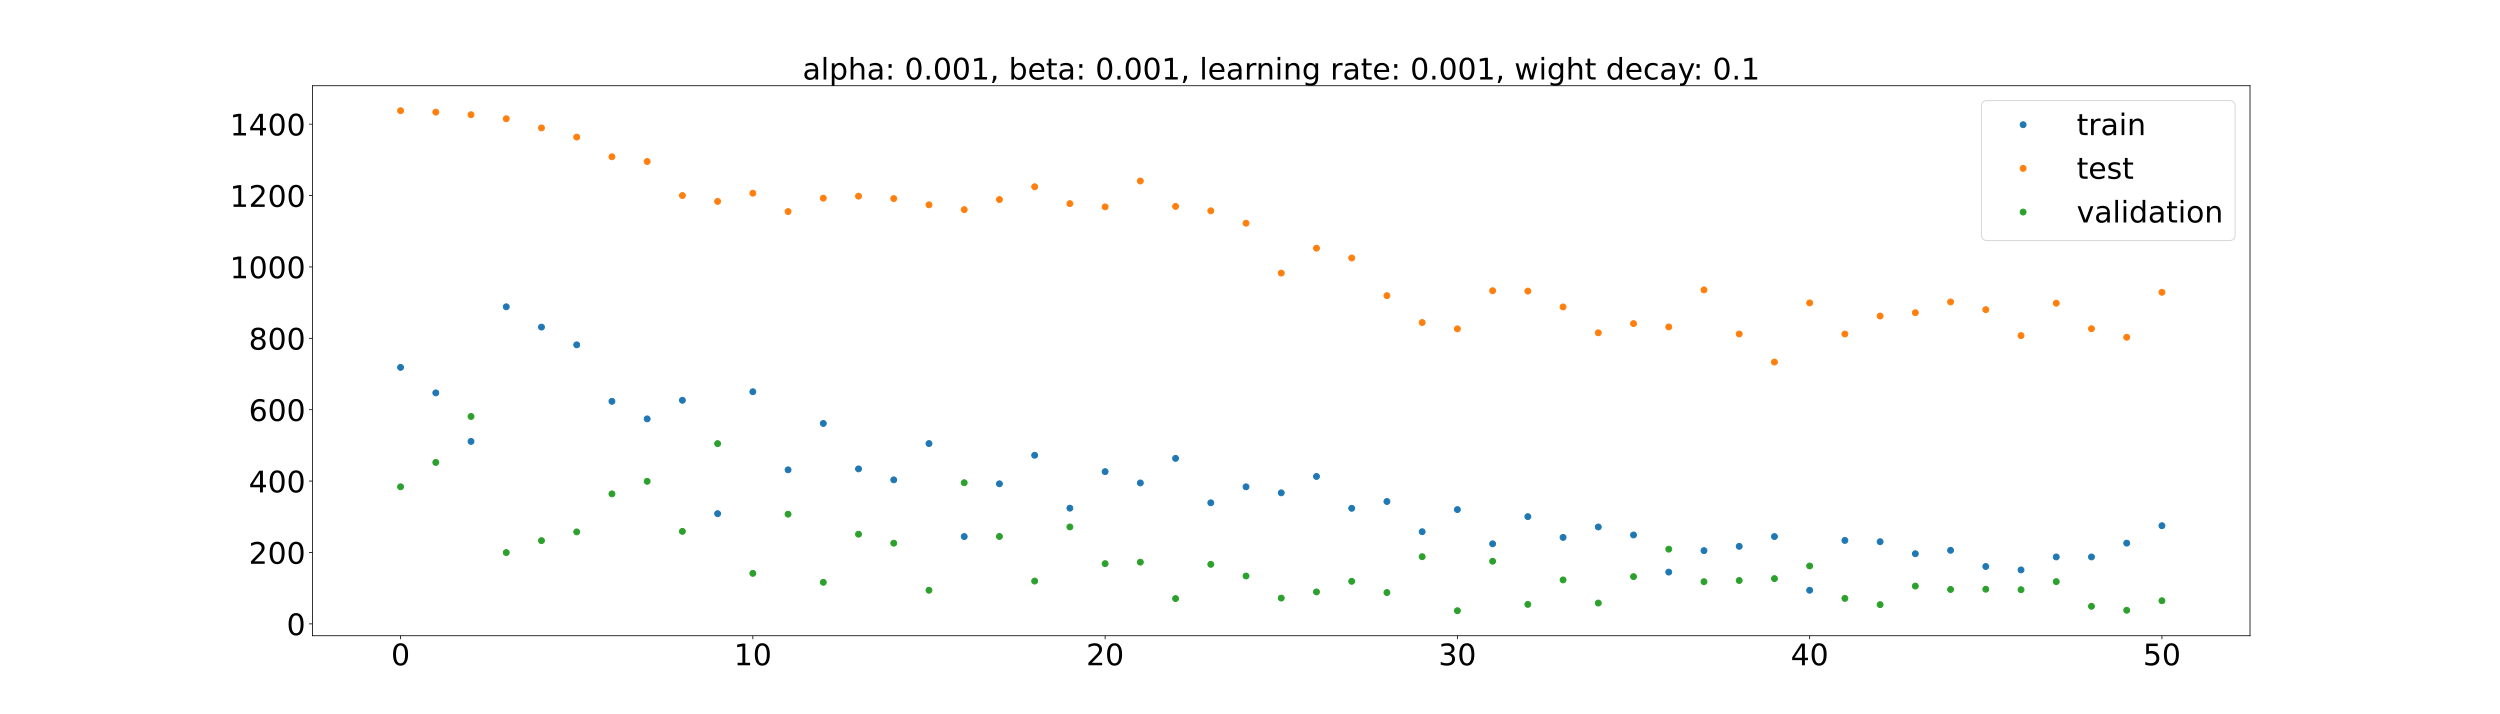 <?xml version="1.0" encoding="utf-8" standalone="no"?>
<!DOCTYPE svg PUBLIC "-//W3C//DTD SVG 1.1//EN"
  "http://www.w3.org/Graphics/SVG/1.1/DTD/svg11.dtd">
<!-- Created with matplotlib (https://matplotlib.org/) -->
<svg height="720pt" version="1.1" viewBox="0 0 2520 720" width="2520pt" xmlns="http://www.w3.org/2000/svg" xmlns:xlink="http://www.w3.org/1999/xlink">
 <defs>
  <style type="text/css">*{stroke-linecap:butt;stroke-linejoin:round;}</style>
 </defs>
 <g id="figure_1">
  <g id="patch_1">
   <path d="M 0 720 
L 2520 720 
L 2520 0 
L 0 0 
z
" style="fill:#ffffff;"/>
  </g>
  <g id="axes_1">
   <g id="patch_2">
    <path d="M 315 640.8 
L 2268 640.8 
L 2268 86.4 
L 315 86.4 
z
" style="fill:#ffffff;"/>
   </g>
   <g id="matplotlib.axis_1">
    <g id="xtick_1">
     <g id="line2d_1">
      <defs>
       <path d="M 0 0 
L 0 3.5 
" id="m06afa68b50" style="stroke:#000000;stroke-width:0.8;"/>
      </defs>
      <g>
       <use style="stroke:#000000;stroke-width:0.8;" x="403.773" xlink:href="#m06afa68b50" y="640.8"/>
      </g>
     </g>
     <g id="text_1">
      <!-- 0 -->
      <g transform="translate(394.229 670.595)scale(0.3 -0.3)">
       <defs>
        <path d="M 31.781 66.406 
Q 24.172 66.406 20.328 58.906 
Q 16.5 51.422 16.5 36.375 
Q 16.5 21.391 20.328 13.891 
Q 24.172 6.391 31.781 6.391 
Q 39.453 6.391 43.281 13.891 
Q 47.125 21.391 47.125 36.375 
Q 47.125 51.422 43.281 58.906 
Q 39.453 66.406 31.781 66.406 
z
M 31.781 74.219 
Q 44.047 74.219 50.516 64.516 
Q 56.984 54.828 56.984 36.375 
Q 56.984 17.969 50.516 8.266 
Q 44.047 -1.422 31.781 -1.422 
Q 19.531 -1.422 13.062 8.266 
Q 6.594 17.969 6.594 36.375 
Q 6.594 54.828 13.062 64.516 
Q 19.531 74.219 31.781 74.219 
z
" id="DejaVuSans-48"/>
       </defs>
       <use xlink:href="#DejaVuSans-48"/>
      </g>
     </g>
    </g>
    <g id="xtick_2">
     <g id="line2d_2">
      <g>
       <use style="stroke:#000000;stroke-width:0.8;" x="758.864" xlink:href="#m06afa68b50" y="640.8"/>
      </g>
     </g>
     <g id="text_2">
      <!-- 10 -->
      <g transform="translate(739.776 670.595)scale(0.3 -0.3)">
       <defs>
        <path d="M 12.406 8.297 
L 28.516 8.297 
L 28.516 63.922 
L 10.984 60.406 
L 10.984 69.391 
L 28.422 72.906 
L 38.281 72.906 
L 38.281 8.297 
L 54.391 8.297 
L 54.391 0 
L 12.406 0 
z
" id="DejaVuSans-49"/>
       </defs>
       <use xlink:href="#DejaVuSans-49"/>
       <use x="63.623" xlink:href="#DejaVuSans-48"/>
      </g>
     </g>
    </g>
    <g id="xtick_3">
     <g id="line2d_3">
      <g>
       <use style="stroke:#000000;stroke-width:0.8;" x="1113.955" xlink:href="#m06afa68b50" y="640.8"/>
      </g>
     </g>
     <g id="text_3">
      <!-- 20 -->
      <g transform="translate(1094.867 670.595)scale(0.3 -0.3)">
       <defs>
        <path d="M 19.188 8.297 
L 53.609 8.297 
L 53.609 0 
L 7.328 0 
L 7.328 8.297 
Q 12.938 14.109 22.625 23.891 
Q 32.328 33.688 34.812 36.531 
Q 39.547 41.844 41.422 45.531 
Q 43.312 49.219 43.312 52.781 
Q 43.312 58.594 39.234 62.25 
Q 35.156 65.922 28.609 65.922 
Q 23.969 65.922 18.812 64.312 
Q 13.672 62.703 7.812 59.422 
L 7.812 69.391 
Q 13.766 71.781 18.938 73 
Q 24.125 74.219 28.422 74.219 
Q 39.75 74.219 46.484 68.547 
Q 53.219 62.891 53.219 53.422 
Q 53.219 48.922 51.531 44.891 
Q 49.859 40.875 45.406 35.406 
Q 44.188 33.984 37.641 27.219 
Q 31.109 20.453 19.188 8.297 
z
" id="DejaVuSans-50"/>
       </defs>
       <use xlink:href="#DejaVuSans-50"/>
       <use x="63.623" xlink:href="#DejaVuSans-48"/>
      </g>
     </g>
    </g>
    <g id="xtick_4">
     <g id="line2d_4">
      <g>
       <use style="stroke:#000000;stroke-width:0.8;" x="1469.045" xlink:href="#m06afa68b50" y="640.8"/>
      </g>
     </g>
     <g id="text_4">
      <!-- 30 -->
      <g transform="translate(1449.958 670.595)scale(0.3 -0.3)">
       <defs>
        <path d="M 40.578 39.312 
Q 47.656 37.797 51.625 33 
Q 55.609 28.219 55.609 21.188 
Q 55.609 10.406 48.188 4.484 
Q 40.766 -1.422 27.094 -1.422 
Q 22.516 -1.422 17.656 -0.516 
Q 12.797 0.391 7.625 2.203 
L 7.625 11.719 
Q 11.719 9.328 16.594 8.109 
Q 21.484 6.891 26.812 6.891 
Q 36.078 6.891 40.938 10.547 
Q 45.797 14.203 45.797 21.188 
Q 45.797 27.641 41.281 31.266 
Q 36.766 34.906 28.719 34.906 
L 20.219 34.906 
L 20.219 43.016 
L 29.109 43.016 
Q 36.375 43.016 40.234 45.922 
Q 44.094 48.828 44.094 54.297 
Q 44.094 59.906 40.109 62.906 
Q 36.141 65.922 28.719 65.922 
Q 24.656 65.922 20.016 65.031 
Q 15.375 64.156 9.812 62.312 
L 9.812 71.094 
Q 15.438 72.656 20.344 73.438 
Q 25.25 74.219 29.594 74.219 
Q 40.828 74.219 47.359 69.109 
Q 53.906 64.016 53.906 55.328 
Q 53.906 49.266 50.438 45.094 
Q 46.969 40.922 40.578 39.312 
z
" id="DejaVuSans-51"/>
       </defs>
       <use xlink:href="#DejaVuSans-51"/>
       <use x="63.623" xlink:href="#DejaVuSans-48"/>
      </g>
     </g>
    </g>
    <g id="xtick_5">
     <g id="line2d_5">
      <g>
       <use style="stroke:#000000;stroke-width:0.8;" x="1824.136" xlink:href="#m06afa68b50" y="640.8"/>
      </g>
     </g>
     <g id="text_5">
      <!-- 40 -->
      <g transform="translate(1805.049 670.595)scale(0.3 -0.3)">
       <defs>
        <path d="M 37.797 64.312 
L 12.891 25.391 
L 37.797 25.391 
z
M 35.203 72.906 
L 47.609 72.906 
L 47.609 25.391 
L 58.016 25.391 
L 58.016 17.188 
L 47.609 17.188 
L 47.609 0 
L 37.797 0 
L 37.797 17.188 
L 4.891 17.188 
L 4.891 26.703 
z
" id="DejaVuSans-52"/>
       </defs>
       <use xlink:href="#DejaVuSans-52"/>
       <use x="63.623" xlink:href="#DejaVuSans-48"/>
      </g>
     </g>
    </g>
    <g id="xtick_6">
     <g id="line2d_6">
      <g>
       <use style="stroke:#000000;stroke-width:0.8;" x="2179.227" xlink:href="#m06afa68b50" y="640.8"/>
      </g>
     </g>
     <g id="text_6">
      <!-- 50 -->
      <g transform="translate(2160.14 670.595)scale(0.3 -0.3)">
       <defs>
        <path d="M 10.797 72.906 
L 49.516 72.906 
L 49.516 64.594 
L 19.828 64.594 
L 19.828 46.734 
Q 21.969 47.469 24.109 47.828 
Q 26.266 48.188 28.422 48.188 
Q 40.625 48.188 47.75 41.5 
Q 54.891 34.812 54.891 23.391 
Q 54.891 11.625 47.562 5.094 
Q 40.234 -1.422 26.906 -1.422 
Q 22.312 -1.422 17.547 -0.641 
Q 12.797 0.141 7.719 1.703 
L 7.719 11.625 
Q 12.109 9.234 16.797 8.062 
Q 21.484 6.891 26.703 6.891 
Q 35.156 6.891 40.078 11.328 
Q 45.016 15.766 45.016 23.391 
Q 45.016 31 40.078 35.438 
Q 35.156 39.891 26.703 39.891 
Q 22.75 39.891 18.812 39.016 
Q 14.891 38.141 10.797 36.281 
z
" id="DejaVuSans-53"/>
       </defs>
       <use xlink:href="#DejaVuSans-53"/>
       <use x="63.623" xlink:href="#DejaVuSans-48"/>
      </g>
     </g>
    </g>
   </g>
   <g id="matplotlib.axis_2">
    <g id="ytick_1">
     <g id="line2d_7">
      <defs>
       <path d="M 0 0 
L -3.5 0 
" id="mc9f32baa76" style="stroke:#000000;stroke-width:0.8;"/>
      </defs>
      <g>
       <use style="stroke:#000000;stroke-width:0.8;" x="315" xlink:href="#mc9f32baa76" y="628.838"/>
      </g>
     </g>
     <g id="text_7">
      <!-- 0 -->
      <g transform="translate(288.913 640.235)scale(0.3 -0.3)">
       <use xlink:href="#DejaVuSans-48"/>
      </g>
     </g>
    </g>
    <g id="ytick_2">
     <g id="line2d_8">
      <g>
       <use style="stroke:#000000;stroke-width:0.8;" x="315" xlink:href="#mc9f32baa76" y="556.884"/>
      </g>
     </g>
     <g id="text_8">
      <!-- 200 -->
      <g transform="translate(250.738 568.282)scale(0.3 -0.3)">
       <use xlink:href="#DejaVuSans-50"/>
       <use x="63.623" xlink:href="#DejaVuSans-48"/>
       <use x="127.246" xlink:href="#DejaVuSans-48"/>
      </g>
     </g>
    </g>
    <g id="ytick_3">
     <g id="line2d_9">
      <g>
       <use style="stroke:#000000;stroke-width:0.8;" x="315" xlink:href="#mc9f32baa76" y="484.93"/>
      </g>
     </g>
     <g id="text_9">
      <!-- 400 -->
      <g transform="translate(250.738 496.328)scale(0.3 -0.3)">
       <use xlink:href="#DejaVuSans-52"/>
       <use x="63.623" xlink:href="#DejaVuSans-48"/>
       <use x="127.246" xlink:href="#DejaVuSans-48"/>
      </g>
     </g>
    </g>
    <g id="ytick_4">
     <g id="line2d_10">
      <g>
       <use style="stroke:#000000;stroke-width:0.8;" x="315" xlink:href="#mc9f32baa76" y="412.977"/>
      </g>
     </g>
     <g id="text_10">
      <!-- 600 -->
      <g transform="translate(250.738 424.374)scale(0.3 -0.3)">
       <defs>
        <path d="M 33.016 40.375 
Q 26.375 40.375 22.484 35.828 
Q 18.609 31.297 18.609 23.391 
Q 18.609 15.531 22.484 10.953 
Q 26.375 6.391 33.016 6.391 
Q 39.656 6.391 43.531 10.953 
Q 47.406 15.531 47.406 23.391 
Q 47.406 31.297 43.531 35.828 
Q 39.656 40.375 33.016 40.375 
z
M 52.594 71.297 
L 52.594 62.312 
Q 48.875 64.062 45.094 64.984 
Q 41.312 65.922 37.594 65.922 
Q 27.828 65.922 22.672 59.328 
Q 17.531 52.734 16.797 39.406 
Q 19.672 43.656 24.016 45.922 
Q 28.375 48.188 33.594 48.188 
Q 44.578 48.188 50.953 41.516 
Q 57.328 34.859 57.328 23.391 
Q 57.328 12.156 50.688 5.359 
Q 44.047 -1.422 33.016 -1.422 
Q 20.359 -1.422 13.672 8.266 
Q 6.984 17.969 6.984 36.375 
Q 6.984 53.656 15.188 63.938 
Q 23.391 74.219 37.203 74.219 
Q 40.922 74.219 44.703 73.484 
Q 48.484 72.75 52.594 71.297 
z
" id="DejaVuSans-54"/>
       </defs>
       <use xlink:href="#DejaVuSans-54"/>
       <use x="63.623" xlink:href="#DejaVuSans-48"/>
       <use x="127.246" xlink:href="#DejaVuSans-48"/>
      </g>
     </g>
    </g>
    <g id="ytick_5">
     <g id="line2d_11">
      <g>
       <use style="stroke:#000000;stroke-width:0.8;" x="315" xlink:href="#mc9f32baa76" y="341.023"/>
      </g>
     </g>
     <g id="text_11">
      <!-- 800 -->
      <g transform="translate(250.738 352.421)scale(0.3 -0.3)">
       <defs>
        <path d="M 31.781 34.625 
Q 24.75 34.625 20.719 30.859 
Q 16.703 27.094 16.703 20.516 
Q 16.703 13.922 20.719 10.156 
Q 24.75 6.391 31.781 6.391 
Q 38.812 6.391 42.859 10.172 
Q 46.922 13.969 46.922 20.516 
Q 46.922 27.094 42.891 30.859 
Q 38.875 34.625 31.781 34.625 
z
M 21.922 38.812 
Q 15.578 40.375 12.031 44.719 
Q 8.5 49.078 8.5 55.328 
Q 8.5 64.062 14.719 69.141 
Q 20.953 74.219 31.781 74.219 
Q 42.672 74.219 48.875 69.141 
Q 55.078 64.062 55.078 55.328 
Q 55.078 49.078 51.531 44.719 
Q 48 40.375 41.703 38.812 
Q 48.828 37.156 52.797 32.312 
Q 56.781 27.484 56.781 20.516 
Q 56.781 9.906 50.312 4.234 
Q 43.844 -1.422 31.781 -1.422 
Q 19.734 -1.422 13.25 4.234 
Q 6.781 9.906 6.781 20.516 
Q 6.781 27.484 10.781 32.312 
Q 14.797 37.156 21.922 38.812 
z
M 18.312 54.391 
Q 18.312 48.734 21.844 45.562 
Q 25.391 42.391 31.781 42.391 
Q 38.141 42.391 41.719 45.562 
Q 45.312 48.734 45.312 54.391 
Q 45.312 60.062 41.719 63.234 
Q 38.141 66.406 31.781 66.406 
Q 25.391 66.406 21.844 63.234 
Q 18.312 60.062 18.312 54.391 
z
" id="DejaVuSans-56"/>
       </defs>
       <use xlink:href="#DejaVuSans-56"/>
       <use x="63.623" xlink:href="#DejaVuSans-48"/>
       <use x="127.246" xlink:href="#DejaVuSans-48"/>
      </g>
     </g>
    </g>
    <g id="ytick_6">
     <g id="line2d_12">
      <g>
       <use style="stroke:#000000;stroke-width:0.8;" x="315" xlink:href="#mc9f32baa76" y="269.069"/>
      </g>
     </g>
     <g id="text_12">
      <!-- 1000 -->
      <g transform="translate(231.65 280.467)scale(0.3 -0.3)">
       <use xlink:href="#DejaVuSans-49"/>
       <use x="63.623" xlink:href="#DejaVuSans-48"/>
       <use x="127.246" xlink:href="#DejaVuSans-48"/>
       <use x="190.869" xlink:href="#DejaVuSans-48"/>
      </g>
     </g>
    </g>
    <g id="ytick_7">
     <g id="line2d_13">
      <g>
       <use style="stroke:#000000;stroke-width:0.8;" x="315" xlink:href="#mc9f32baa76" y="197.115"/>
      </g>
     </g>
     <g id="text_13">
      <!-- 1200 -->
      <g transform="translate(231.65 208.513)scale(0.3 -0.3)">
       <use xlink:href="#DejaVuSans-49"/>
       <use x="63.623" xlink:href="#DejaVuSans-50"/>
       <use x="127.246" xlink:href="#DejaVuSans-48"/>
       <use x="190.869" xlink:href="#DejaVuSans-48"/>
      </g>
     </g>
    </g>
    <g id="ytick_8">
     <g id="line2d_14">
      <g>
       <use style="stroke:#000000;stroke-width:0.8;" x="315" xlink:href="#mc9f32baa76" y="125.162"/>
      </g>
     </g>
     <g id="text_14">
      <!-- 1400 -->
      <g transform="translate(231.65 136.559)scale(0.3 -0.3)">
       <use xlink:href="#DejaVuSans-49"/>
       <use x="63.623" xlink:href="#DejaVuSans-52"/>
       <use x="127.246" xlink:href="#DejaVuSans-48"/>
       <use x="190.869" xlink:href="#DejaVuSans-48"/>
      </g>
     </g>
    </g>
   </g>
   <g id="line2d_15">
    <defs>
     <path d="M 0 3 
C 0.796 3 1.559 2.684 2.121 2.121 
C 2.684 1.559 3 0.796 3 0 
C 3 -0.796 2.684 -1.559 2.121 -2.121 
C 1.559 -2.684 0.796 -3 0 -3 
C -0.796 -3 -1.559 -2.684 -2.121 -2.121 
C -2.684 -1.559 -3 -0.796 -3 0 
C -3 0.796 -2.684 1.559 -2.121 2.121 
C -1.559 2.684 -0.796 3 0 3 
z
" id="m5fa898a5b3" style="stroke:#1f77b4;"/>
    </defs>
    <g clip-path="url(#pe0f5a7b204)">
     <use style="fill:#1f77b4;stroke:#1f77b4;" x="403.773" xlink:href="#m5fa898a5b3" y="370.301"/>
     <use style="fill:#1f77b4;stroke:#1f77b4;" x="439.282" xlink:href="#m5fa898a5b3" y="396.033"/>
     <use style="fill:#1f77b4;stroke:#1f77b4;" x="474.791" xlink:href="#m5fa898a5b3" y="444.968"/>
     <use style="fill:#1f77b4;stroke:#1f77b4;" x="510.3" xlink:href="#m5fa898a5b3" y="309.238"/>
     <use style="fill:#1f77b4;stroke:#1f77b4;" x="545.809" xlink:href="#m5fa898a5b3" y="329.72"/>
     <use style="fill:#1f77b4;stroke:#1f77b4;" x="581.318" xlink:href="#m5fa898a5b3" y="347.595"/>
     <use style="fill:#1f77b4;stroke:#1f77b4;" x="616.827" xlink:href="#m5fa898a5b3" y="404.542"/>
     <use style="fill:#1f77b4;stroke:#1f77b4;" x="652.336" xlink:href="#m5fa898a5b3" y="422.222"/>
     <use style="fill:#1f77b4;stroke:#1f77b4;" x="687.845" xlink:href="#m5fa898a5b3" y="403.484"/>
     <use style="fill:#1f77b4;stroke:#1f77b4;" x="723.355" xlink:href="#m5fa898a5b3" y="517.785"/>
     <use style="fill:#1f77b4;stroke:#1f77b4;" x="758.864" xlink:href="#m5fa898a5b3" y="394.868"/>
     <use style="fill:#1f77b4;stroke:#1f77b4;" x="794.373" xlink:href="#m5fa898a5b3" y="473.579"/>
     <use style="fill:#1f77b4;stroke:#1f77b4;" x="829.882" xlink:href="#m5fa898a5b3" y="426.826"/>
     <use style="fill:#1f77b4;stroke:#1f77b4;" x="865.391" xlink:href="#m5fa898a5b3" y="472.633"/>
     <use style="fill:#1f77b4;stroke:#1f77b4;" x="900.9" xlink:href="#m5fa898a5b3" y="483.689"/>
     <use style="fill:#1f77b4;stroke:#1f77b4;" x="936.409" xlink:href="#m5fa898a5b3" y="447.093"/>
     <use style="fill:#1f77b4;stroke:#1f77b4;" x="971.918" xlink:href="#m5fa898a5b3" y="540.868"/>
     <use style="fill:#1f77b4;stroke:#1f77b4;" x="1007.427" xlink:href="#m5fa898a5b3" y="487.677"/>
     <use style="fill:#1f77b4;stroke:#1f77b4;" x="1042.936" xlink:href="#m5fa898a5b3" y="458.896"/>
     <use style="fill:#1f77b4;stroke:#1f77b4;" x="1078.445" xlink:href="#m5fa898a5b3" y="512.24"/>
     <use style="fill:#1f77b4;stroke:#1f77b4;" x="1113.955" xlink:href="#m5fa898a5b3" y="475.404"/>
     <use style="fill:#1f77b4;stroke:#1f77b4;" x="1149.464" xlink:href="#m5fa898a5b3" y="486.821"/>
     <use style="fill:#1f77b4;stroke:#1f77b4;" x="1184.973" xlink:href="#m5fa898a5b3" y="462.022"/>
     <use style="fill:#1f77b4;stroke:#1f77b4;" x="1220.482" xlink:href="#m5fa898a5b3" y="506.821"/>
     <use style="fill:#1f77b4;stroke:#1f77b4;" x="1255.991" xlink:href="#m5fa898a5b3" y="490.689"/>
     <use style="fill:#1f77b4;stroke:#1f77b4;" x="1291.5" xlink:href="#m5fa898a5b3" y="496.774"/>
     <use style="fill:#1f77b4;stroke:#1f77b4;" x="1327.009" xlink:href="#m5fa898a5b3" y="480.254"/>
     <use style="fill:#1f77b4;stroke:#1f77b4;" x="1362.518" xlink:href="#m5fa898a5b3" y="512.374"/>
     <use style="fill:#1f77b4;stroke:#1f77b4;" x="1398.027" xlink:href="#m5fa898a5b3" y="505.506"/>
     <use style="fill:#1f77b4;stroke:#1f77b4;" x="1433.536" xlink:href="#m5fa898a5b3" y="535.97"/>
     <use style="fill:#1f77b4;stroke:#1f77b4;" x="1469.045" xlink:href="#m5fa898a5b3" y="513.655"/>
     <use style="fill:#1f77b4;stroke:#1f77b4;" x="1504.555" xlink:href="#m5fa898a5b3" y="548.179"/>
     <use style="fill:#1f77b4;stroke:#1f77b4;" x="1540.064" xlink:href="#m5fa898a5b3" y="520.756"/>
     <use style="fill:#1f77b4;stroke:#1f77b4;" x="1575.573" xlink:href="#m5fa898a5b3" y="541.708"/>
     <use style="fill:#1f77b4;stroke:#1f77b4;" x="1611.082" xlink:href="#m5fa898a5b3" y="531.178"/>
     <use style="fill:#1f77b4;stroke:#1f77b4;" x="1646.591" xlink:href="#m5fa898a5b3" y="539.254"/>
     <use style="fill:#1f77b4;stroke:#1f77b4;" x="1682.1" xlink:href="#m5fa898a5b3" y="576.672"/>
     <use style="fill:#1f77b4;stroke:#1f77b4;" x="1717.609" xlink:href="#m5fa898a5b3" y="555.031"/>
     <use style="fill:#1f77b4;stroke:#1f77b4;" x="1753.118" xlink:href="#m5fa898a5b3" y="550.711"/>
     <use style="fill:#1f77b4;stroke:#1f77b4;" x="1788.627" xlink:href="#m5fa898a5b3" y="540.839"/>
     <use style="fill:#1f77b4;stroke:#1f77b4;" x="1824.136" xlink:href="#m5fa898a5b3" y="594.952"/>
     <use style="fill:#1f77b4;stroke:#1f77b4;" x="1859.645" xlink:href="#m5fa898a5b3" y="544.758"/>
     <use style="fill:#1f77b4;stroke:#1f77b4;" x="1895.155" xlink:href="#m5fa898a5b3" y="546.048"/>
     <use style="fill:#1f77b4;stroke:#1f77b4;" x="1930.664" xlink:href="#m5fa898a5b3" y="558.169"/>
     <use style="fill:#1f77b4;stroke:#1f77b4;" x="1966.173" xlink:href="#m5fa898a5b3" y="554.712"/>
     <use style="fill:#1f77b4;stroke:#1f77b4;" x="2001.682" xlink:href="#m5fa898a5b3" y="571.014"/>
     <use style="fill:#1f77b4;stroke:#1f77b4;" x="2037.191" xlink:href="#m5fa898a5b3" y="574.486"/>
     <use style="fill:#1f77b4;stroke:#1f77b4;" x="2072.7" xlink:href="#m5fa898a5b3" y="561.391"/>
     <use style="fill:#1f77b4;stroke:#1f77b4;" x="2108.209" xlink:href="#m5fa898a5b3" y="561.401"/>
     <use style="fill:#1f77b4;stroke:#1f77b4;" x="2143.718" xlink:href="#m5fa898a5b3" y="547.483"/>
     <use style="fill:#1f77b4;stroke:#1f77b4;" x="2179.227" xlink:href="#m5fa898a5b3" y="529.909"/>
    </g>
   </g>
   <g id="line2d_16">
    <defs>
     <path d="M 0 3 
C 0.796 3 1.559 2.684 2.121 2.121 
C 2.684 1.559 3 0.796 3 0 
C 3 -0.796 2.684 -1.559 2.121 -2.121 
C 1.559 -2.684 0.796 -3 0 -3 
C -0.796 -3 -1.559 -2.684 -2.121 -2.121 
C -2.684 -1.559 -3 -0.796 -3 0 
C -3 0.796 -2.684 1.559 -2.121 2.121 
C -1.559 2.684 -0.796 3 0 3 
z
" id="m01bb7a7e2e" style="stroke:#ff7f0e;"/>
    </defs>
    <g clip-path="url(#pe0f5a7b204)">
     <use style="fill:#ff7f0e;stroke:#ff7f0e;" x="403.773" xlink:href="#m01bb7a7e2e" y="111.6"/>
     <use style="fill:#ff7f0e;stroke:#ff7f0e;" x="439.282" xlink:href="#m01bb7a7e2e" y="113.037"/>
     <use style="fill:#ff7f0e;stroke:#ff7f0e;" x="474.791" xlink:href="#m01bb7a7e2e" y="115.62"/>
     <use style="fill:#ff7f0e;stroke:#ff7f0e;" x="510.3" xlink:href="#m01bb7a7e2e" y="119.683"/>
     <use style="fill:#ff7f0e;stroke:#ff7f0e;" x="545.809" xlink:href="#m01bb7a7e2e" y="128.942"/>
     <use style="fill:#ff7f0e;stroke:#ff7f0e;" x="581.318" xlink:href="#m01bb7a7e2e" y="138.157"/>
     <use style="fill:#ff7f0e;stroke:#ff7f0e;" x="616.827" xlink:href="#m01bb7a7e2e" y="158.023"/>
     <use style="fill:#ff7f0e;stroke:#ff7f0e;" x="652.336" xlink:href="#m01bb7a7e2e" y="162.805"/>
     <use style="fill:#ff7f0e;stroke:#ff7f0e;" x="687.845" xlink:href="#m01bb7a7e2e" y="197.083"/>
     <use style="fill:#ff7f0e;stroke:#ff7f0e;" x="723.355" xlink:href="#m01bb7a7e2e" y="203.007"/>
     <use style="fill:#ff7f0e;stroke:#ff7f0e;" x="758.864" xlink:href="#m01bb7a7e2e" y="194.74"/>
     <use style="fill:#ff7f0e;stroke:#ff7f0e;" x="794.373" xlink:href="#m01bb7a7e2e" y="213.247"/>
     <use style="fill:#ff7f0e;stroke:#ff7f0e;" x="829.882" xlink:href="#m01bb7a7e2e" y="199.75"/>
     <use style="fill:#ff7f0e;stroke:#ff7f0e;" x="865.391" xlink:href="#m01bb7a7e2e" y="197.721"/>
     <use style="fill:#ff7f0e;stroke:#ff7f0e;" x="900.9" xlink:href="#m01bb7a7e2e" y="200.158"/>
     <use style="fill:#ff7f0e;stroke:#ff7f0e;" x="936.409" xlink:href="#m01bb7a7e2e" y="206.436"/>
     <use style="fill:#ff7f0e;stroke:#ff7f0e;" x="971.918" xlink:href="#m01bb7a7e2e" y="211.31"/>
     <use style="fill:#ff7f0e;stroke:#ff7f0e;" x="1007.427" xlink:href="#m01bb7a7e2e" y="201.121"/>
     <use style="fill:#ff7f0e;stroke:#ff7f0e;" x="1042.936" xlink:href="#m01bb7a7e2e" y="188.247"/>
     <use style="fill:#ff7f0e;stroke:#ff7f0e;" x="1078.445" xlink:href="#m01bb7a7e2e" y="205.251"/>
     <use style="fill:#ff7f0e;stroke:#ff7f0e;" x="1113.955" xlink:href="#m01bb7a7e2e" y="208.525"/>
     <use style="fill:#ff7f0e;stroke:#ff7f0e;" x="1149.464" xlink:href="#m01bb7a7e2e" y="182.424"/>
     <use style="fill:#ff7f0e;stroke:#ff7f0e;" x="1184.973" xlink:href="#m01bb7a7e2e" y="208.036"/>
     <use style="fill:#ff7f0e;stroke:#ff7f0e;" x="1220.482" xlink:href="#m01bb7a7e2e" y="212.508"/>
     <use style="fill:#ff7f0e;stroke:#ff7f0e;" x="1255.991" xlink:href="#m01bb7a7e2e" y="224.977"/>
     <use style="fill:#ff7f0e;stroke:#ff7f0e;" x="1291.5" xlink:href="#m01bb7a7e2e" y="275.264"/>
     <use style="fill:#ff7f0e;stroke:#ff7f0e;" x="1327.009" xlink:href="#m01bb7a7e2e" y="250.131"/>
     <use style="fill:#ff7f0e;stroke:#ff7f0e;" x="1362.518" xlink:href="#m01bb7a7e2e" y="260.032"/>
     <use style="fill:#ff7f0e;stroke:#ff7f0e;" x="1398.027" xlink:href="#m01bb7a7e2e" y="298.049"/>
     <use style="fill:#ff7f0e;stroke:#ff7f0e;" x="1433.536" xlink:href="#m01bb7a7e2e" y="325.109"/>
     <use style="fill:#ff7f0e;stroke:#ff7f0e;" x="1469.045" xlink:href="#m01bb7a7e2e" y="331.489"/>
     <use style="fill:#ff7f0e;stroke:#ff7f0e;" x="1504.555" xlink:href="#m01bb7a7e2e" y="293.045"/>
     <use style="fill:#ff7f0e;stroke:#ff7f0e;" x="1540.064" xlink:href="#m01bb7a7e2e" y="293.416"/>
     <use style="fill:#ff7f0e;stroke:#ff7f0e;" x="1575.573" xlink:href="#m01bb7a7e2e" y="309.386"/>
     <use style="fill:#ff7f0e;stroke:#ff7f0e;" x="1611.082" xlink:href="#m01bb7a7e2e" y="335.468"/>
     <use style="fill:#ff7f0e;stroke:#ff7f0e;" x="1646.591" xlink:href="#m01bb7a7e2e" y="326.158"/>
     <use style="fill:#ff7f0e;stroke:#ff7f0e;" x="1682.1" xlink:href="#m01bb7a7e2e" y="329.532"/>
     <use style="fill:#ff7f0e;stroke:#ff7f0e;" x="1717.609" xlink:href="#m01bb7a7e2e" y="292.224"/>
     <use style="fill:#ff7f0e;stroke:#ff7f0e;" x="1753.118" xlink:href="#m01bb7a7e2e" y="336.64"/>
     <use style="fill:#ff7f0e;stroke:#ff7f0e;" x="1788.627" xlink:href="#m01bb7a7e2e" y="364.947"/>
     <use style="fill:#ff7f0e;stroke:#ff7f0e;" x="1824.136" xlink:href="#m01bb7a7e2e" y="305.339"/>
     <use style="fill:#ff7f0e;stroke:#ff7f0e;" x="1859.645" xlink:href="#m01bb7a7e2e" y="336.701"/>
     <use style="fill:#ff7f0e;stroke:#ff7f0e;" x="1895.155" xlink:href="#m01bb7a7e2e" y="318.578"/>
     <use style="fill:#ff7f0e;stroke:#ff7f0e;" x="1930.664" xlink:href="#m01bb7a7e2e" y="315.212"/>
     <use style="fill:#ff7f0e;stroke:#ff7f0e;" x="1966.173" xlink:href="#m01bb7a7e2e" y="304.36"/>
     <use style="fill:#ff7f0e;stroke:#ff7f0e;" x="2001.682" xlink:href="#m01bb7a7e2e" y="312.124"/>
     <use style="fill:#ff7f0e;stroke:#ff7f0e;" x="2037.191" xlink:href="#m01bb7a7e2e" y="338.279"/>
     <use style="fill:#ff7f0e;stroke:#ff7f0e;" x="2072.7" xlink:href="#m01bb7a7e2e" y="305.623"/>
     <use style="fill:#ff7f0e;stroke:#ff7f0e;" x="2108.209" xlink:href="#m01bb7a7e2e" y="331.361"/>
     <use style="fill:#ff7f0e;stroke:#ff7f0e;" x="2143.718" xlink:href="#m01bb7a7e2e" y="339.947"/>
     <use style="fill:#ff7f0e;stroke:#ff7f0e;" x="2179.227" xlink:href="#m01bb7a7e2e" y="294.633"/>
    </g>
   </g>
   <g id="line2d_17">
    <defs>
     <path d="M 0 3 
C 0.796 3 1.559 2.684 2.121 2.121 
C 2.684 1.559 3 0.796 3 0 
C 3 -0.796 2.684 -1.559 2.121 -2.121 
C 1.559 -2.684 0.796 -3 0 -3 
C -0.796 -3 -1.559 -2.684 -2.121 -2.121 
C -2.684 -1.559 -3 -0.796 -3 0 
C -3 0.796 -2.684 1.559 -2.121 2.121 
C -1.559 2.684 -0.796 3 0 3 
z
" id="md5d7cfb248" style="stroke:#2ca02c;"/>
    </defs>
    <g clip-path="url(#pe0f5a7b204)">
     <use style="fill:#2ca02c;stroke:#2ca02c;" x="403.773" xlink:href="#md5d7cfb248" y="490.69"/>
     <use style="fill:#2ca02c;stroke:#2ca02c;" x="439.282" xlink:href="#md5d7cfb248" y="466.13"/>
     <use style="fill:#2ca02c;stroke:#2ca02c;" x="474.791" xlink:href="#md5d7cfb248" y="419.798"/>
     <use style="fill:#2ca02c;stroke:#2ca02c;" x="510.3" xlink:href="#md5d7cfb248" y="556.999"/>
     <use style="fill:#2ca02c;stroke:#2ca02c;" x="545.809" xlink:href="#md5d7cfb248" y="544.959"/>
     <use style="fill:#2ca02c;stroke:#2ca02c;" x="581.318" xlink:href="#md5d7cfb248" y="536.151"/>
     <use style="fill:#2ca02c;stroke:#2ca02c;" x="616.827" xlink:href="#md5d7cfb248" y="497.817"/>
     <use style="fill:#2ca02c;stroke:#2ca02c;" x="652.336" xlink:href="#md5d7cfb248" y="485.165"/>
     <use style="fill:#2ca02c;stroke:#2ca02c;" x="687.845" xlink:href="#md5d7cfb248" y="535.625"/>
     <use style="fill:#2ca02c;stroke:#2ca02c;" x="723.355" xlink:href="#md5d7cfb248" y="447.177"/>
     <use style="fill:#2ca02c;stroke:#2ca02c;" x="758.864" xlink:href="#md5d7cfb248" y="577.951"/>
     <use style="fill:#2ca02c;stroke:#2ca02c;" x="794.373" xlink:href="#md5d7cfb248" y="518.302"/>
     <use style="fill:#2ca02c;stroke:#2ca02c;" x="829.882" xlink:href="#md5d7cfb248" y="586.945"/>
     <use style="fill:#2ca02c;stroke:#2ca02c;" x="865.391" xlink:href="#md5d7cfb248" y="538.46"/>
     <use style="fill:#2ca02c;stroke:#2ca02c;" x="900.9" xlink:href="#md5d7cfb248" y="547.543"/>
     <use style="fill:#2ca02c;stroke:#2ca02c;" x="936.409" xlink:href="#md5d7cfb248" y="594.963"/>
     <use style="fill:#2ca02c;stroke:#2ca02c;" x="971.918" xlink:href="#md5d7cfb248" y="486.592"/>
     <use style="fill:#2ca02c;stroke:#2ca02c;" x="1007.427" xlink:href="#md5d7cfb248" y="540.747"/>
     <use style="fill:#2ca02c;stroke:#2ca02c;" x="1042.936" xlink:href="#md5d7cfb248" y="585.719"/>
     <use style="fill:#2ca02c;stroke:#2ca02c;" x="1078.445" xlink:href="#md5d7cfb248" y="531.14"/>
     <use style="fill:#2ca02c;stroke:#2ca02c;" x="1113.955" xlink:href="#md5d7cfb248" y="568.148"/>
     <use style="fill:#2ca02c;stroke:#2ca02c;" x="1149.464" xlink:href="#md5d7cfb248" y="566.654"/>
     <use style="fill:#2ca02c;stroke:#2ca02c;" x="1184.973" xlink:href="#md5d7cfb248" y="603.342"/>
     <use style="fill:#2ca02c;stroke:#2ca02c;" x="1220.482" xlink:href="#md5d7cfb248" y="568.844"/>
     <use style="fill:#2ca02c;stroke:#2ca02c;" x="1255.991" xlink:href="#md5d7cfb248" y="580.612"/>
     <use style="fill:#2ca02c;stroke:#2ca02c;" x="1291.5" xlink:href="#md5d7cfb248" y="602.86"/>
     <use style="fill:#2ca02c;stroke:#2ca02c;" x="1327.009" xlink:href="#md5d7cfb248" y="596.643"/>
     <use style="fill:#2ca02c;stroke:#2ca02c;" x="1362.518" xlink:href="#md5d7cfb248" y="585.946"/>
     <use style="fill:#2ca02c;stroke:#2ca02c;" x="1398.027" xlink:href="#md5d7cfb248" y="597.291"/>
     <use style="fill:#2ca02c;stroke:#2ca02c;" x="1433.536" xlink:href="#md5d7cfb248" y="561.153"/>
     <use style="fill:#2ca02c;stroke:#2ca02c;" x="1469.045" xlink:href="#md5d7cfb248" y="615.6"/>
     <use style="fill:#2ca02c;stroke:#2ca02c;" x="1504.555" xlink:href="#md5d7cfb248" y="565.724"/>
     <use style="fill:#2ca02c;stroke:#2ca02c;" x="1540.064" xlink:href="#md5d7cfb248" y="609.229"/>
     <use style="fill:#2ca02c;stroke:#2ca02c;" x="1575.573" xlink:href="#md5d7cfb248" y="584.56"/>
     <use style="fill:#2ca02c;stroke:#2ca02c;" x="1611.082" xlink:href="#md5d7cfb248" y="607.895"/>
     <use style="fill:#2ca02c;stroke:#2ca02c;" x="1646.591" xlink:href="#md5d7cfb248" y="581.249"/>
     <use style="fill:#2ca02c;stroke:#2ca02c;" x="1682.1" xlink:href="#md5d7cfb248" y="553.548"/>
     <use style="fill:#2ca02c;stroke:#2ca02c;" x="1717.609" xlink:href="#md5d7cfb248" y="586.352"/>
     <use style="fill:#2ca02c;stroke:#2ca02c;" x="1753.118" xlink:href="#md5d7cfb248" y="585.125"/>
     <use style="fill:#2ca02c;stroke:#2ca02c;" x="1788.627" xlink:href="#md5d7cfb248" y="583.236"/>
     <use style="fill:#2ca02c;stroke:#2ca02c;" x="1824.136" xlink:href="#md5d7cfb248" y="570.494"/>
     <use style="fill:#2ca02c;stroke:#2ca02c;" x="1859.645" xlink:href="#md5d7cfb248" y="603.176"/>
     <use style="fill:#2ca02c;stroke:#2ca02c;" x="1895.155" xlink:href="#md5d7cfb248" y="609.462"/>
     <use style="fill:#2ca02c;stroke:#2ca02c;" x="1930.664" xlink:href="#md5d7cfb248" y="590.778"/>
     <use style="fill:#2ca02c;stroke:#2ca02c;" x="1966.173" xlink:href="#md5d7cfb248" y="594.184"/>
     <use style="fill:#2ca02c;stroke:#2ca02c;" x="2001.682" xlink:href="#md5d7cfb248" y="593.926"/>
     <use style="fill:#2ca02c;stroke:#2ca02c;" x="2037.191" xlink:href="#md5d7cfb248" y="594.413"/>
     <use style="fill:#2ca02c;stroke:#2ca02c;" x="2072.7" xlink:href="#md5d7cfb248" y="586.29"/>
     <use style="fill:#2ca02c;stroke:#2ca02c;" x="2108.209" xlink:href="#md5d7cfb248" y="611.134"/>
     <use style="fill:#2ca02c;stroke:#2ca02c;" x="2143.718" xlink:href="#md5d7cfb248" y="615.144"/>
     <use style="fill:#2ca02c;stroke:#2ca02c;" x="2179.227" xlink:href="#md5d7cfb248" y="605.534"/>
    </g>
   </g>
   <g id="patch_3">
    <path d="M 315 640.8 
L 315 86.4 
" style="fill:none;stroke:#000000;stroke-linecap:square;stroke-linejoin:miter;stroke-width:0.8;"/>
   </g>
   <g id="patch_4">
    <path d="M 2268 640.8 
L 2268 86.4 
" style="fill:none;stroke:#000000;stroke-linecap:square;stroke-linejoin:miter;stroke-width:0.8;"/>
   </g>
   <g id="patch_5">
    <path d="M 315 640.8 
L 2268 640.8 
" style="fill:none;stroke:#000000;stroke-linecap:square;stroke-linejoin:miter;stroke-width:0.8;"/>
   </g>
   <g id="patch_6">
    <path d="M 315 86.4 
L 2268 86.4 
" style="fill:none;stroke:#000000;stroke-linecap:square;stroke-linejoin:miter;stroke-width:0.8;"/>
   </g>
   <g id="text_15">
    <!-- alpha: 0.001, beta: 0.001, learning rate: 0.001, wight decay: 0.1 -->
    <g transform="translate(809.004 80.161)scale(0.3 -0.3)">
     <defs>
      <path d="M 34.281 27.484 
Q 23.391 27.484 19.188 25 
Q 14.984 22.516 14.984 16.5 
Q 14.984 11.719 18.141 8.906 
Q 21.297 6.109 26.703 6.109 
Q 34.188 6.109 38.703 11.406 
Q 43.219 16.703 43.219 25.484 
L 43.219 27.484 
z
M 52.203 31.203 
L 52.203 0 
L 43.219 0 
L 43.219 8.297 
Q 40.141 3.328 35.547 0.953 
Q 30.953 -1.422 24.312 -1.422 
Q 15.922 -1.422 10.953 3.297 
Q 6 8.016 6 15.922 
Q 6 25.141 12.172 29.828 
Q 18.359 34.516 30.609 34.516 
L 43.219 34.516 
L 43.219 35.406 
Q 43.219 41.609 39.141 45 
Q 35.062 48.391 27.688 48.391 
Q 23 48.391 18.547 47.266 
Q 14.109 46.141 10.016 43.891 
L 10.016 52.203 
Q 14.938 54.109 19.578 55.047 
Q 24.219 56 28.609 56 
Q 40.484 56 46.344 49.844 
Q 52.203 43.703 52.203 31.203 
z
" id="DejaVuSans-97"/>
      <path d="M 9.422 75.984 
L 18.406 75.984 
L 18.406 0 
L 9.422 0 
z
" id="DejaVuSans-108"/>
      <path d="M 18.109 8.203 
L 18.109 -20.797 
L 9.078 -20.797 
L 9.078 54.688 
L 18.109 54.688 
L 18.109 46.391 
Q 20.953 51.266 25.266 53.625 
Q 29.594 56 35.594 56 
Q 45.562 56 51.781 48.094 
Q 58.016 40.188 58.016 27.297 
Q 58.016 14.406 51.781 6.484 
Q 45.562 -1.422 35.594 -1.422 
Q 29.594 -1.422 25.266 0.953 
Q 20.953 3.328 18.109 8.203 
z
M 48.688 27.297 
Q 48.688 37.203 44.609 42.844 
Q 40.531 48.484 33.406 48.484 
Q 26.266 48.484 22.188 42.844 
Q 18.109 37.203 18.109 27.297 
Q 18.109 17.391 22.188 11.75 
Q 26.266 6.109 33.406 6.109 
Q 40.531 6.109 44.609 11.75 
Q 48.688 17.391 48.688 27.297 
z
" id="DejaVuSans-112"/>
      <path d="M 54.891 33.016 
L 54.891 0 
L 45.906 0 
L 45.906 32.719 
Q 45.906 40.484 42.875 44.328 
Q 39.844 48.188 33.797 48.188 
Q 26.516 48.188 22.312 43.547 
Q 18.109 38.922 18.109 30.906 
L 18.109 0 
L 9.078 0 
L 9.078 75.984 
L 18.109 75.984 
L 18.109 46.188 
Q 21.344 51.125 25.703 53.562 
Q 30.078 56 35.797 56 
Q 45.219 56 50.047 50.172 
Q 54.891 44.344 54.891 33.016 
z
" id="DejaVuSans-104"/>
      <path d="M 11.719 12.406 
L 22.016 12.406 
L 22.016 0 
L 11.719 0 
z
M 11.719 51.703 
L 22.016 51.703 
L 22.016 39.312 
L 11.719 39.312 
z
" id="DejaVuSans-58"/>
      <path id="DejaVuSans-32"/>
      <path d="M 10.688 12.406 
L 21 12.406 
L 21 0 
L 10.688 0 
z
" id="DejaVuSans-46"/>
      <path d="M 11.719 12.406 
L 22.016 12.406 
L 22.016 4 
L 14.016 -11.625 
L 7.719 -11.625 
L 11.719 4 
z
" id="DejaVuSans-44"/>
      <path d="M 48.688 27.297 
Q 48.688 37.203 44.609 42.844 
Q 40.531 48.484 33.406 48.484 
Q 26.266 48.484 22.188 42.844 
Q 18.109 37.203 18.109 27.297 
Q 18.109 17.391 22.188 11.75 
Q 26.266 6.109 33.406 6.109 
Q 40.531 6.109 44.609 11.75 
Q 48.688 17.391 48.688 27.297 
z
M 18.109 46.391 
Q 20.953 51.266 25.266 53.625 
Q 29.594 56 35.594 56 
Q 45.562 56 51.781 48.094 
Q 58.016 40.188 58.016 27.297 
Q 58.016 14.406 51.781 6.484 
Q 45.562 -1.422 35.594 -1.422 
Q 29.594 -1.422 25.266 0.953 
Q 20.953 3.328 18.109 8.203 
L 18.109 0 
L 9.078 0 
L 9.078 75.984 
L 18.109 75.984 
z
" id="DejaVuSans-98"/>
      <path d="M 56.203 29.594 
L 56.203 25.203 
L 14.891 25.203 
Q 15.484 15.922 20.484 11.062 
Q 25.484 6.203 34.422 6.203 
Q 39.594 6.203 44.453 7.469 
Q 49.312 8.734 54.109 11.281 
L 54.109 2.781 
Q 49.266 0.734 44.188 -0.344 
Q 39.109 -1.422 33.891 -1.422 
Q 20.797 -1.422 13.156 6.188 
Q 5.516 13.812 5.516 26.812 
Q 5.516 40.234 12.766 48.109 
Q 20.016 56 32.328 56 
Q 43.359 56 49.781 48.891 
Q 56.203 41.797 56.203 29.594 
z
M 47.219 32.234 
Q 47.125 39.594 43.094 43.984 
Q 39.062 48.391 32.422 48.391 
Q 24.906 48.391 20.391 44.141 
Q 15.875 39.891 15.188 32.172 
z
" id="DejaVuSans-101"/>
      <path d="M 18.312 70.219 
L 18.312 54.688 
L 36.812 54.688 
L 36.812 47.703 
L 18.312 47.703 
L 18.312 18.016 
Q 18.312 11.328 20.141 9.422 
Q 21.969 7.516 27.594 7.516 
L 36.812 7.516 
L 36.812 0 
L 27.594 0 
Q 17.188 0 13.234 3.875 
Q 9.281 7.766 9.281 18.016 
L 9.281 47.703 
L 2.688 47.703 
L 2.688 54.688 
L 9.281 54.688 
L 9.281 70.219 
z
" id="DejaVuSans-116"/>
      <path d="M 41.109 46.297 
Q 39.594 47.172 37.812 47.578 
Q 36.031 48 33.891 48 
Q 26.266 48 22.188 43.047 
Q 18.109 38.094 18.109 28.812 
L 18.109 0 
L 9.078 0 
L 9.078 54.688 
L 18.109 54.688 
L 18.109 46.188 
Q 20.953 51.172 25.484 53.578 
Q 30.031 56 36.531 56 
Q 37.453 56 38.578 55.875 
Q 39.703 55.766 41.062 55.516 
z
" id="DejaVuSans-114"/>
      <path d="M 54.891 33.016 
L 54.891 0 
L 45.906 0 
L 45.906 32.719 
Q 45.906 40.484 42.875 44.328 
Q 39.844 48.188 33.797 48.188 
Q 26.516 48.188 22.312 43.547 
Q 18.109 38.922 18.109 30.906 
L 18.109 0 
L 9.078 0 
L 9.078 54.688 
L 18.109 54.688 
L 18.109 46.188 
Q 21.344 51.125 25.703 53.562 
Q 30.078 56 35.797 56 
Q 45.219 56 50.047 50.172 
Q 54.891 44.344 54.891 33.016 
z
" id="DejaVuSans-110"/>
      <path d="M 9.422 54.688 
L 18.406 54.688 
L 18.406 0 
L 9.422 0 
z
M 9.422 75.984 
L 18.406 75.984 
L 18.406 64.594 
L 9.422 64.594 
z
" id="DejaVuSans-105"/>
      <path d="M 45.406 27.984 
Q 45.406 37.75 41.375 43.109 
Q 37.359 48.484 30.078 48.484 
Q 22.859 48.484 18.828 43.109 
Q 14.797 37.75 14.797 27.984 
Q 14.797 18.266 18.828 12.891 
Q 22.859 7.516 30.078 7.516 
Q 37.359 7.516 41.375 12.891 
Q 45.406 18.266 45.406 27.984 
z
M 54.391 6.781 
Q 54.391 -7.172 48.188 -13.984 
Q 42 -20.797 29.203 -20.797 
Q 24.469 -20.797 20.266 -20.094 
Q 16.062 -19.391 12.109 -17.922 
L 12.109 -9.188 
Q 16.062 -11.328 19.922 -12.344 
Q 23.781 -13.375 27.781 -13.375 
Q 36.625 -13.375 41.016 -8.766 
Q 45.406 -4.156 45.406 5.172 
L 45.406 9.625 
Q 42.625 4.781 38.281 2.391 
Q 33.938 0 27.875 0 
Q 17.828 0 11.672 7.656 
Q 5.516 15.328 5.516 27.984 
Q 5.516 40.672 11.672 48.328 
Q 17.828 56 27.875 56 
Q 33.938 56 38.281 53.609 
Q 42.625 51.219 45.406 46.391 
L 45.406 54.688 
L 54.391 54.688 
z
" id="DejaVuSans-103"/>
      <path d="M 4.203 54.688 
L 13.188 54.688 
L 24.422 12.016 
L 35.594 54.688 
L 46.188 54.688 
L 57.422 12.016 
L 68.609 54.688 
L 77.594 54.688 
L 63.281 0 
L 52.688 0 
L 40.922 44.828 
L 29.109 0 
L 18.5 0 
z
" id="DejaVuSans-119"/>
      <path d="M 45.406 46.391 
L 45.406 75.984 
L 54.391 75.984 
L 54.391 0 
L 45.406 0 
L 45.406 8.203 
Q 42.578 3.328 38.25 0.953 
Q 33.938 -1.422 27.875 -1.422 
Q 17.969 -1.422 11.734 6.484 
Q 5.516 14.406 5.516 27.297 
Q 5.516 40.188 11.734 48.094 
Q 17.969 56 27.875 56 
Q 33.938 56 38.25 53.625 
Q 42.578 51.266 45.406 46.391 
z
M 14.797 27.297 
Q 14.797 17.391 18.875 11.75 
Q 22.953 6.109 30.078 6.109 
Q 37.203 6.109 41.297 11.75 
Q 45.406 17.391 45.406 27.297 
Q 45.406 37.203 41.297 42.844 
Q 37.203 48.484 30.078 48.484 
Q 22.953 48.484 18.875 42.844 
Q 14.797 37.203 14.797 27.297 
z
" id="DejaVuSans-100"/>
      <path d="M 48.781 52.594 
L 48.781 44.188 
Q 44.969 46.297 41.141 47.344 
Q 37.312 48.391 33.406 48.391 
Q 24.656 48.391 19.812 42.844 
Q 14.984 37.312 14.984 27.297 
Q 14.984 17.281 19.812 11.734 
Q 24.656 6.203 33.406 6.203 
Q 37.312 6.203 41.141 7.25 
Q 44.969 8.297 48.781 10.406 
L 48.781 2.094 
Q 45.016 0.344 40.984 -0.531 
Q 36.969 -1.422 32.422 -1.422 
Q 20.062 -1.422 12.781 6.344 
Q 5.516 14.109 5.516 27.297 
Q 5.516 40.672 12.859 48.328 
Q 20.219 56 33.016 56 
Q 37.156 56 41.109 55.141 
Q 45.062 54.297 48.781 52.594 
z
" id="DejaVuSans-99"/>
      <path d="M 32.172 -5.078 
Q 28.375 -14.844 24.75 -17.812 
Q 21.141 -20.797 15.094 -20.797 
L 7.906 -20.797 
L 7.906 -13.281 
L 13.188 -13.281 
Q 16.891 -13.281 18.938 -11.516 
Q 21 -9.766 23.484 -3.219 
L 25.094 0.875 
L 2.984 54.688 
L 12.5 54.688 
L 29.594 11.922 
L 46.688 54.688 
L 56.203 54.688 
z
" id="DejaVuSans-121"/>
     </defs>
     <use xlink:href="#DejaVuSans-97"/>
     <use x="61.279" xlink:href="#DejaVuSans-108"/>
     <use x="89.062" xlink:href="#DejaVuSans-112"/>
     <use x="152.539" xlink:href="#DejaVuSans-104"/>
     <use x="215.918" xlink:href="#DejaVuSans-97"/>
     <use x="277.197" xlink:href="#DejaVuSans-58"/>
     <use x="310.889" xlink:href="#DejaVuSans-32"/>
     <use x="342.676" xlink:href="#DejaVuSans-48"/>
     <use x="406.299" xlink:href="#DejaVuSans-46"/>
     <use x="438.086" xlink:href="#DejaVuSans-48"/>
     <use x="501.709" xlink:href="#DejaVuSans-48"/>
     <use x="565.332" xlink:href="#DejaVuSans-49"/>
     <use x="628.955" xlink:href="#DejaVuSans-44"/>
     <use x="660.742" xlink:href="#DejaVuSans-32"/>
     <use x="692.529" xlink:href="#DejaVuSans-98"/>
     <use x="756.006" xlink:href="#DejaVuSans-101"/>
     <use x="817.529" xlink:href="#DejaVuSans-116"/>
     <use x="856.738" xlink:href="#DejaVuSans-97"/>
     <use x="918.018" xlink:href="#DejaVuSans-58"/>
     <use x="951.709" xlink:href="#DejaVuSans-32"/>
     <use x="983.496" xlink:href="#DejaVuSans-48"/>
     <use x="1047.119" xlink:href="#DejaVuSans-46"/>
     <use x="1078.906" xlink:href="#DejaVuSans-48"/>
     <use x="1142.529" xlink:href="#DejaVuSans-48"/>
     <use x="1206.152" xlink:href="#DejaVuSans-49"/>
     <use x="1269.775" xlink:href="#DejaVuSans-44"/>
     <use x="1301.562" xlink:href="#DejaVuSans-32"/>
     <use x="1333.35" xlink:href="#DejaVuSans-108"/>
     <use x="1361.133" xlink:href="#DejaVuSans-101"/>
     <use x="1422.656" xlink:href="#DejaVuSans-97"/>
     <use x="1483.936" xlink:href="#DejaVuSans-114"/>
     <use x="1523.299" xlink:href="#DejaVuSans-110"/>
     <use x="1586.678" xlink:href="#DejaVuSans-105"/>
     <use x="1614.461" xlink:href="#DejaVuSans-110"/>
     <use x="1677.84" xlink:href="#DejaVuSans-103"/>
     <use x="1741.316" xlink:href="#DejaVuSans-32"/>
     <use x="1773.104" xlink:href="#DejaVuSans-114"/>
     <use x="1814.217" xlink:href="#DejaVuSans-97"/>
     <use x="1875.496" xlink:href="#DejaVuSans-116"/>
     <use x="1914.705" xlink:href="#DejaVuSans-101"/>
     <use x="1976.229" xlink:href="#DejaVuSans-58"/>
     <use x="2009.92" xlink:href="#DejaVuSans-32"/>
     <use x="2041.707" xlink:href="#DejaVuSans-48"/>
     <use x="2105.33" xlink:href="#DejaVuSans-46"/>
     <use x="2137.117" xlink:href="#DejaVuSans-48"/>
     <use x="2200.74" xlink:href="#DejaVuSans-48"/>
     <use x="2264.363" xlink:href="#DejaVuSans-49"/>
     <use x="2327.986" xlink:href="#DejaVuSans-44"/>
     <use x="2359.773" xlink:href="#DejaVuSans-32"/>
     <use x="2391.561" xlink:href="#DejaVuSans-119"/>
     <use x="2473.348" xlink:href="#DejaVuSans-105"/>
     <use x="2501.131" xlink:href="#DejaVuSans-103"/>
     <use x="2564.607" xlink:href="#DejaVuSans-104"/>
     <use x="2627.986" xlink:href="#DejaVuSans-116"/>
     <use x="2667.195" xlink:href="#DejaVuSans-32"/>
     <use x="2698.982" xlink:href="#DejaVuSans-100"/>
     <use x="2762.459" xlink:href="#DejaVuSans-101"/>
     <use x="2823.982" xlink:href="#DejaVuSans-99"/>
     <use x="2878.963" xlink:href="#DejaVuSans-97"/>
     <use x="2940.242" xlink:href="#DejaVuSans-121"/>
     <use x="2992.172" xlink:href="#DejaVuSans-58"/>
     <use x="3025.863" xlink:href="#DejaVuSans-32"/>
     <use x="3057.65" xlink:href="#DejaVuSans-48"/>
     <use x="3121.273" xlink:href="#DejaVuSans-46"/>
     <use x="3153.061" xlink:href="#DejaVuSans-49"/>
    </g>
   </g>
   <g id="legend_1">
    <g id="patch_7">
     <path d="M 2003.297 242.503 
L 2247 242.503 
Q 2253 242.503 2253 236.503 
L 2253 107.4 
Q 2253 101.4 2247 101.4 
L 2003.297 101.4 
Q 1997.297 101.4 1997.297 107.4 
L 1997.297 236.503 
Q 1997.297 242.503 2003.297 242.503 
z
" style="fill:#ffffff;opacity:0.8;stroke:#cccccc;stroke-linejoin:miter;"/>
    </g>
    <g id="line2d_18"/>
    <g id="line2d_19">
     <g>
      <use style="fill:#1f77b4;stroke:#1f77b4;" x="2039.297" xlink:href="#m5fa898a5b3" y="125.695"/>
     </g>
    </g>
    <g id="text_16">
     <!-- train -->
     <g transform="translate(2093.297 136.195)scale(0.3 -0.3)">
      <use xlink:href="#DejaVuSans-116"/>
      <use x="39.209" xlink:href="#DejaVuSans-114"/>
      <use x="80.322" xlink:href="#DejaVuSans-97"/>
      <use x="141.602" xlink:href="#DejaVuSans-105"/>
      <use x="169.385" xlink:href="#DejaVuSans-110"/>
     </g>
    </g>
    <g id="line2d_20"/>
    <g id="line2d_21">
     <g>
      <use style="fill:#ff7f0e;stroke:#ff7f0e;" x="2039.297" xlink:href="#m01bb7a7e2e" y="169.73"/>
     </g>
    </g>
    <g id="text_17">
     <!-- test -->
     <g transform="translate(2093.297 180.23)scale(0.3 -0.3)">
      <defs>
       <path d="M 44.281 53.078 
L 44.281 44.578 
Q 40.484 46.531 36.375 47.5 
Q 32.281 48.484 27.875 48.484 
Q 21.188 48.484 17.844 46.438 
Q 14.5 44.391 14.5 40.281 
Q 14.5 37.156 16.891 35.375 
Q 19.281 33.594 26.516 31.984 
L 29.594 31.297 
Q 39.156 29.25 43.188 25.516 
Q 47.219 21.781 47.219 15.094 
Q 47.219 7.469 41.188 3.016 
Q 35.156 -1.422 24.609 -1.422 
Q 20.219 -1.422 15.453 -0.562 
Q 10.688 0.297 5.422 2 
L 5.422 11.281 
Q 10.406 8.688 15.234 7.391 
Q 20.062 6.109 24.812 6.109 
Q 31.156 6.109 34.562 8.281 
Q 37.984 10.453 37.984 14.406 
Q 37.984 18.062 35.516 20.016 
Q 33.062 21.969 24.703 23.781 
L 21.578 24.516 
Q 13.234 26.266 9.516 29.906 
Q 5.812 33.547 5.812 39.891 
Q 5.812 47.609 11.281 51.797 
Q 16.75 56 26.812 56 
Q 31.781 56 36.172 55.266 
Q 40.578 54.547 44.281 53.078 
z
" id="DejaVuSans-115"/>
      </defs>
      <use xlink:href="#DejaVuSans-116"/>
      <use x="39.209" xlink:href="#DejaVuSans-101"/>
      <use x="100.732" xlink:href="#DejaVuSans-115"/>
      <use x="152.832" xlink:href="#DejaVuSans-116"/>
     </g>
    </g>
    <g id="line2d_22"/>
    <g id="line2d_23">
     <g>
      <use style="fill:#2ca02c;stroke:#2ca02c;" x="2039.297" xlink:href="#md5d7cfb248" y="213.764"/>
     </g>
    </g>
    <g id="text_18">
     <!-- validation -->
     <g transform="translate(2093.297 224.264)scale(0.3 -0.3)">
      <defs>
       <path d="M 2.984 54.688 
L 12.5 54.688 
L 29.594 8.797 
L 46.688 54.688 
L 56.203 54.688 
L 35.688 0 
L 23.484 0 
z
" id="DejaVuSans-118"/>
       <path d="M 30.609 48.391 
Q 23.391 48.391 19.188 42.75 
Q 14.984 37.109 14.984 27.297 
Q 14.984 17.484 19.156 11.844 
Q 23.344 6.203 30.609 6.203 
Q 37.797 6.203 41.984 11.859 
Q 46.188 17.531 46.188 27.297 
Q 46.188 37.016 41.984 42.703 
Q 37.797 48.391 30.609 48.391 
z
M 30.609 56 
Q 42.328 56 49.016 48.375 
Q 55.719 40.766 55.719 27.297 
Q 55.719 13.875 49.016 6.219 
Q 42.328 -1.422 30.609 -1.422 
Q 18.844 -1.422 12.172 6.219 
Q 5.516 13.875 5.516 27.297 
Q 5.516 40.766 12.172 48.375 
Q 18.844 56 30.609 56 
z
" id="DejaVuSans-111"/>
      </defs>
      <use xlink:href="#DejaVuSans-118"/>
      <use x="59.18" xlink:href="#DejaVuSans-97"/>
      <use x="120.459" xlink:href="#DejaVuSans-108"/>
      <use x="148.242" xlink:href="#DejaVuSans-105"/>
      <use x="176.025" xlink:href="#DejaVuSans-100"/>
      <use x="239.502" xlink:href="#DejaVuSans-97"/>
      <use x="300.781" xlink:href="#DejaVuSans-116"/>
      <use x="339.99" xlink:href="#DejaVuSans-105"/>
      <use x="367.773" xlink:href="#DejaVuSans-111"/>
      <use x="428.955" xlink:href="#DejaVuSans-110"/>
     </g>
    </g>
   </g>
  </g>
 </g>
 <defs>
  <clipPath id="pe0f5a7b204">
   <rect height="554.4" width="1953" x="315" y="86.4"/>
  </clipPath>
 </defs>
</svg>

